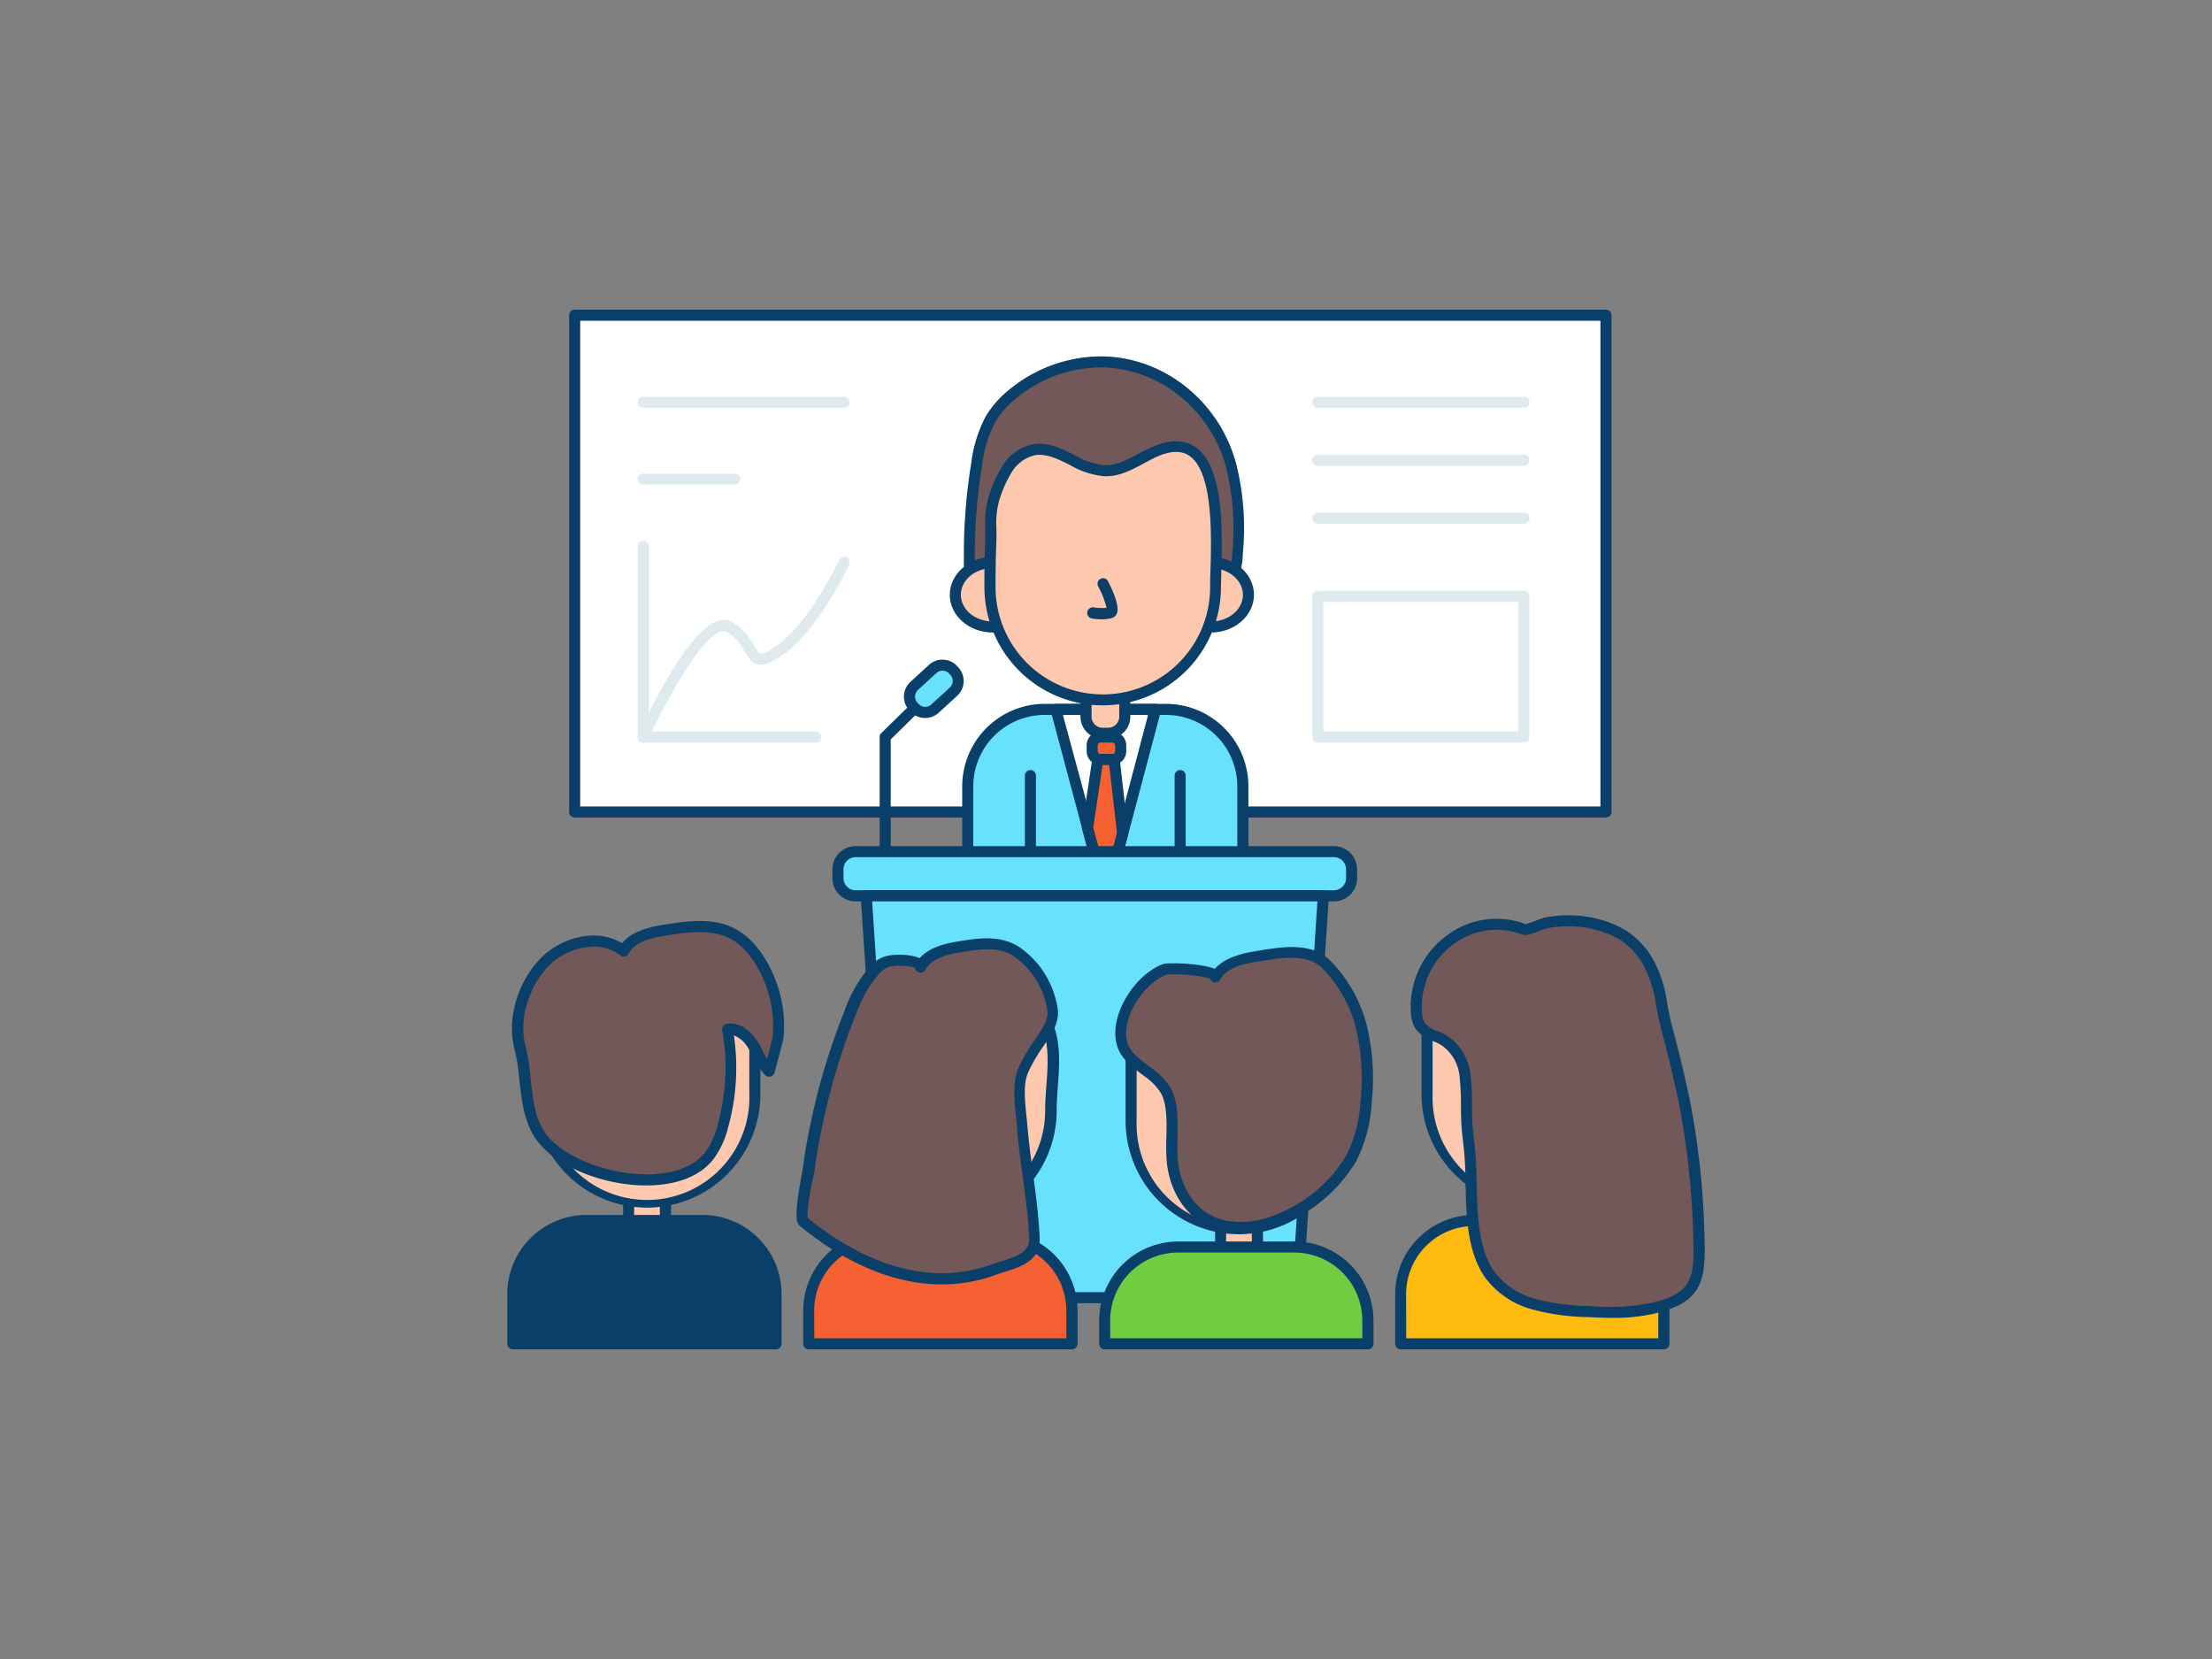 <svg xmlns="http://www.w3.org/2000/svg" viewBox="0 0 400 300"><rect x="0" y="0" width="400" height="300" fill="#808080" stroke="none"/><g id="_493_conference_presentation_outline" data-name="#493_conference_presentation_outline"><rect x="103.92" y="57.03" width="186.48" height="89.79" fill="#fff"/><path d="M290.41,147.83H103.92a1,1,0,0,1-1-1V57a1,1,0,0,1,1-1H290.41a1,1,0,0,1,1,1v89.8A1,1,0,0,1,290.41,147.83Zm-185.49-2H289.41V58H104.92Z" fill="#093f68"/><path d="M160.07,155.85a1,1,0,0,1-1-1V133.28a1,1,0,0,1,.3-.72l7.8-7.64a1,1,0,0,1,1.4,1.43l-7.5,7.35v21.15A1,1,0,0,1,160.07,155.85Z" fill="#093f68"/><rect x="163.97" y="121.77" width="9.78" height="5.57" rx="2.62" transform="translate(-39.79 146.72) rotate(-42.48)" fill="#68e1fd"/><path d="M167.3,129.83h-.16a3.54,3.54,0,0,1-2.51-1.17l-.23-.24a3.63,3.63,0,0,1,.23-5.11l3.35-3.07a3.61,3.61,0,0,1,5.11.22l.22.25a3.61,3.61,0,0,1-.22,5.11l-3.35,3.07A3.61,3.61,0,0,1,167.3,129.83Zm3.12-8.55a1.63,1.63,0,0,0-1.09.42L166,124.77a1.56,1.56,0,0,0-.52,1.13,1.6,1.6,0,0,0,.42,1.16l.22.24a1.61,1.61,0,0,0,1.12.53,1.7,1.7,0,0,0,1.17-.43l3.35-3.07h0a1.62,1.62,0,0,0,.1-2.28l-.22-.25a1.66,1.66,0,0,0-1.13-.52Z" fill="#093f68"/><path d="M224.74,165.37V142.19a13.9,13.9,0,0,0-13.9-13.91H188.9A13.91,13.91,0,0,0,175,142.19v23.18Z" fill="#68e1fd"/><path d="M224.74,166.37H175a1,1,0,0,1-1-1V142.19a14.93,14.93,0,0,1,14.91-14.91h21.94a14.92,14.92,0,0,1,14.9,14.91v23.18A1,1,0,0,1,224.74,166.37Zm-48.75-2h47.75V142.19a12.92,12.92,0,0,0-12.9-12.91H188.9A12.92,12.92,0,0,0,176,142.19Z" fill="#093f68"/><polygon points="208.93 128.28 200.03 161.99 190.93 128.28 208.93 128.28" fill="#fff"/><path d="M200,163a1,1,0,0,1-1-.74L190,128.54a1,1,0,0,1,.18-.86,1,1,0,0,1,.79-.4h18a1,1,0,0,1,.8.39,1,1,0,0,1,.17.87L201,162.25a1,1,0,0,1-1,.74Zm-7.79-33.71L200,158.12l7.61-28.84Z" fill="#093f68"/><path d="M196.39,125.64h7a0,0,0,0,1,0,0v4a3,3,0,0,1-3,3h-1.05a3,3,0,0,1-3-3v-4A0,0,0,0,1,196.39,125.64Z" fill="#ffc9b0"/><path d="M200.39,133.6h-1a4,4,0,0,1-4-4v-4a1,1,0,0,1,1-1h7a1,1,0,0,1,1,1v4A4,4,0,0,1,200.39,133.6Zm-3-7v3a2,2,0,0,0,2,2h1a2,2,0,0,0,2-2v-3Z" fill="#093f68"/><path d="M176.06,106a11.54,11.54,0,0,1-.77-4.76A99.94,99.94,0,0,1,176.61,84a23.63,23.63,0,0,1,2.53-8.18,17.74,17.74,0,0,1,4.51-4.91,25.28,25.28,0,0,1,15.91-5.41c11.11.25,20.26,8.23,23.1,18.7a47.45,47.45,0,0,1,1.15,16,9.79,9.79,0,0,1-1.22,4.75c-1.93,2.94-5.79,1.32-8.68,1.41l-13.49.42c-5.45.17-10.85,1.09-16.32,1-1.71,0-4.95.41-6.55-.26A3,3,0,0,1,176.06,106Z" fill="#725858"/><path d="M180.33,108.84a8.47,8.47,0,0,1-3.16-.45,4,4,0,0,1-2-2,12.53,12.53,0,0,1-.87-5.2,101.92,101.92,0,0,1,1.33-17.44,24.47,24.47,0,0,1,2.66-8.53A18.71,18.71,0,0,1,183,70.07a26.13,26.13,0,0,1,16.55-5.62c11.12.25,21,8.24,24,19.44a48,48,0,0,1,1.18,16.36,10.76,10.76,0,0,1-1.38,5.23c-1.75,2.66-4.74,2.31-7.14,2a17,17,0,0,0-2.35-.17l-13.49.42c-2.26.07-4.56.27-6.79.47a86.41,86.41,0,0,1-9.58.5c-.47,0-1.05,0-1.68,0S181,108.84,180.33,108.84ZM199,66.44a24.18,24.18,0,0,0-14.77,5.21A16.64,16.64,0,0,0,180,76.27a22.18,22.18,0,0,0-2.41,7.85,98.78,98.78,0,0,0-1.31,17.09,11,11,0,0,0,.66,4.32h0a2,2,0,0,0,1,1,13.11,13.11,0,0,0,4.37.23c.68,0,1.31-.06,1.81,0a85.65,85.65,0,0,0,9.36-.49c2.26-.2,4.59-.41,6.91-.48l13.49-.42a18.4,18.4,0,0,1,2.64.18c2.59.31,4.24.38,5.23-1.14a9.09,9.09,0,0,0,1.07-4.27,46.21,46.21,0,0,0-1.12-15.7c-2.81-10.34-11.93-17.73-22.16-18Z" fill="#093f68"/><ellipse cx="179.52" cy="107.56" rx="6.76" ry="5.83" fill="#ffc9b0"/><path d="M179.52,114.38c-4.28,0-7.77-3.06-7.77-6.82s3.49-6.83,7.77-6.83,7.76,3.06,7.76,6.83S183.8,114.38,179.52,114.38Zm0-11.65c-3.18,0-5.77,2.16-5.77,4.83s2.59,4.82,5.77,4.82,5.76-2.16,5.76-4.82S182.69,102.73,179.52,102.73Z" fill="#093f68"/><ellipse cx="218.94" cy="107.56" rx="6.76" ry="5.83" fill="#ffc9b0"/><path d="M219,114.38c-4.29,0-7.77-3.06-7.77-6.82s3.48-6.83,7.77-6.83,7.76,3.06,7.76,6.83S223.23,114.38,219,114.38Zm0-11.65c-3.18,0-5.77,2.16-5.77,4.83s2.59,4.82,5.77,4.82,5.76-2.16,5.76-4.82S222.12,102.73,219,102.73Z" fill="#093f68"/><path d="M199.41,126.55a20.4,20.4,0,0,1-20.4-20.4c0-2.83,0-5.66.16-8.49.1-2.4-.24-5.18.54-7.44a23,23,0,0,1,2.44-5.47,7.66,7.66,0,0,1,4.75-3.4c4.45-.82,8.31,3.68,12.84,3.79,3.11.08,5.82-1.91,8.63-3.24,13.79-6.56,11.44,17,11.44,24.25A20.4,20.4,0,0,1,199.41,126.55Z" fill="#ffc9b0"/><path d="M199.41,127.55a21.42,21.42,0,0,1-21.4-21.4c0-2.5,0-5.48.16-8.53,0-.67,0-1.37,0-2.08a17,17,0,0,1,.59-5.65,23.56,23.56,0,0,1,2.55-5.7,8.59,8.59,0,0,1,5.4-3.83c2.75-.5,5.19.73,7.56,1.91a13.41,13.41,0,0,0,5.48,1.87c2.14.06,4.09-1,6.17-2.11.67-.36,1.34-.72,2-1,3.28-1.55,6-1.64,8.13-.26,5.34,3.48,5,15.4,4.8,22.52,0,1.13-.06,2.11-.06,2.9A21.42,21.42,0,0,1,199.41,127.55ZM188,82.25a4.67,4.67,0,0,0-.91.08,6.66,6.66,0,0,0-4.1,3,21.69,21.69,0,0,0-2.32,5.22,15.47,15.47,0,0,0-.48,5c0,.74,0,1.47,0,2.18-.14,3-.16,6-.16,8.44a19.4,19.4,0,0,0,38.8,0c0-.8,0-1.81.06-3,.18-6.27.51-17.93-3.89-20.79-1.5-1-3.58-.85-6.18.39-.64.31-1.28.65-1.93,1-2.22,1.19-4.52,2.44-7.16,2.35a15,15,0,0,1-6.33-2.08C191.53,83.13,189.77,82.25,188,82.25Z" fill="#093f68"/><path d="M199.35,112a12.47,12.47,0,0,1-1.91-.16,1,1,0,1,1,.35-2,9.41,9.41,0,0,0,2.31.08,16.39,16.39,0,0,0-1.53-3.92,1,1,0,0,1,1.77-.93c.86,1.64,2.2,4.59,1.61,5.91a1.42,1.42,0,0,1-1,.81A7,7,0,0,1,199.35,112Z" fill="#093f68"/><rect x="197.45" y="133.28" width="5.16" height="4.06" rx="1.5" fill="#f56132"/><path d="M201.11,138.33H199a2.5,2.5,0,0,1-2.5-2.49v-1.07a2.5,2.5,0,0,1,2.5-2.49h2.16a2.51,2.51,0,0,1,2.5,2.49v1.07A2.51,2.51,0,0,1,201.11,138.33ZM199,134.28a.49.49,0,0,0-.5.49v1.07a.49.49,0,0,0,.5.49h2.16a.5.5,0,0,0,.5-.49v-1.07a.5.5,0,0,0-.5-.49Z" fill="#093f68"/><polygon points="203.03 150.63 200.03 161.99 196.7 149.66 198.55 137.34 201.5 137.34 203.03 150.63" fill="#f56132"/><path d="M200,163a1,1,0,0,1-1-.74l-3.32-12.32a1,1,0,0,1,0-.41l1.85-12.33a1,1,0,0,1,1-.85h2.95a1,1,0,0,1,1,.88L204,150.51a.92.92,0,0,1,0,.37l-3,11.37a1,1,0,0,1-1,.74Zm-2.31-13.38,2.3,8.51,2-7.57-1.41-12.21h-1.2Z" fill="#093f68"/><path d="M186.33,166.37a1,1,0,0,1-1-1V140.25a1,1,0,0,1,2,0v25.12A1,1,0,0,1,186.33,166.37Z" fill="#093f68"/><path d="M213.41,166.37a1,1,0,0,1-1-1V140.25a1,1,0,0,1,2,0v25.12A1,1,0,0,1,213.41,166.37Z" fill="#093f68"/><rect x="151.53" y="154" width="92.87" height="7.99" rx="3.19" fill="#68e1fd"/><path d="M241.22,163H154.73a4.2,4.2,0,0,1-4.2-4.19v-1.61a4.2,4.2,0,0,1,4.2-4.19h86.49a4.2,4.2,0,0,1,4.19,4.19v1.61A4.2,4.2,0,0,1,241.22,163Zm-86.49-8a2.2,2.2,0,0,0-2.2,2.19v1.61a2.2,2.2,0,0,0,2.2,2.19h86.49a2.2,2.2,0,0,0,2.19-2.19v-1.61a2.2,2.2,0,0,0-2.19-2.19Z" fill="#093f68"/><polygon points="161.4 234.66 234.54 234.66 239.3 161.99 156.64 161.99 161.4 234.66" fill="#68e1fd"/><path d="M234.54,235.66H161.4a1,1,0,0,1-1-.94l-4.75-72.66a1,1,0,0,1,1-1.07H239.3a1,1,0,0,1,1,1.07l-4.76,72.66A1,1,0,0,1,234.54,235.66Zm-72.2-2h71.27L238.23,163H157.71Z" fill="#093f68"/><path d="M113.67,216.5h6.66a0,0,0,0,1,0,0v3.83a2.83,2.83,0,0,1-2.83,2.83h-1a2.83,2.83,0,0,1-2.83-2.83V216.5A0,0,0,0,1,113.67,216.5Z" fill="#ffc9b0"/><path d="M117.51,224.16h-1a3.84,3.84,0,0,1-3.83-3.83V216.5a1,1,0,0,1,1-1h6.66a1,1,0,0,1,1,1v3.83A3.83,3.83,0,0,1,117.51,224.16Zm-2.84-6.66v2.83a1.83,1.83,0,0,0,1.83,1.83h1a1.83,1.83,0,0,0,1.82-1.83V217.5Z" fill="#093f68"/><path d="M117,217.38h0a19.51,19.51,0,0,1-19.5-19.51V183.71c1.14,1.87,4.92,1.12,10.47-8.4,20.78,10.53,28.54,4.5,28.54,4.5v18.06A19.51,19.51,0,0,1,117,217.38Z" fill="#ffc9b0"/><path d="M117,218.38a20.53,20.53,0,0,1-20.5-20.51V183.71a1,1,0,0,1,1.85-.52.68.68,0,0,0,.64.34h0c.51,0,3.29-.45,8.11-8.72a1,1,0,0,1,1.31-.39c19.81,10,27.41,4.65,27.48,4.59a1,1,0,0,1,1.61.8v18.06A20.53,20.53,0,0,1,117,218.38ZM98.5,185.49v12.38a18.51,18.51,0,1,0,37,0V181.45c-3.24,1.3-11.57,2.87-27.15-4.83-3.51,5.81-6.72,8.88-9.34,8.91A3,3,0,0,1,98.5,185.49Z" fill="#093f68"/><path d="M140.31,243v-9a13.31,13.31,0,0,0-13.3-13.3H106A13.3,13.3,0,0,0,92.73,234v9Z" fill="#093f68"/><path d="M140.31,244H92.73a1,1,0,0,1-1-1v-9a14.32,14.32,0,0,1,14.3-14.3h21a14.32,14.32,0,0,1,14.3,14.3v9A1,1,0,0,1,140.31,244Zm-46.58-2h45.58v-8a12.32,12.32,0,0,0-12.3-12.3H106A12.31,12.31,0,0,0,93.73,234Z" fill="#093f68"/><path d="M94.85,194.49a34.24,34.24,0,0,0-.82-5c-1.39-5.18.63-11.39,4.28-15.32s10.22-5.46,14.47-2.21c1.42-2.6,4.74-3.33,7.66-3.8,4.18-.66,8.75-1.26,12.41.88s6.26,7.05,7.29,11.15a21.58,21.58,0,0,1,.55,7.38c-.06.62-1.6,6.12-1.59,6.14-1.37-1.3-2-3.18-3-4.79s-2.71-3.1-4.57-2.75a39.33,39.33,0,0,1-.86,17.59,14.74,14.74,0,0,1-2.49,5.33c-6.36,7.91-25.28,3.78-30.47-3.65C95.52,202.29,95.25,198.33,94.85,194.49Z" fill="#725858"/><path d="M116.9,214.36H116c-7.87-.28-15.88-3.78-19.07-8.35-2.18-3.13-2.57-6.93-3-10.61l-.09-.8a31.84,31.84,0,0,0-.79-4.85c-1.41-5.3.4-11.83,4.52-16.26,3.55-3.82,10.07-5.85,14.93-2.92,1.73-2.15,4.74-2.91,7.78-3.39,4.7-.75,9.24-1.24,13.06,1,4.15,2.42,6.73,7.67,7.76,11.77a22.6,22.6,0,0,1,.58,7.72c-.05.43-.47,2-1.29,5.06-.16.58-.28,1-.32,1.16a.92.92,0,0,1-.25.5,1,1,0,0,1-1.41.05.38.38,0,0,1-.09-.09A12.45,12.45,0,0,1,136.1,191c-.29-.54-.55-1.06-.85-1.55a5.12,5.12,0,0,0-2.54-2.22A40.27,40.27,0,0,1,131.63,204a16,16,0,0,1-2.67,5.69C126.53,212.73,122.27,214.36,116.9,214.36Zm-9.57-43.17a11.78,11.78,0,0,0-8.28,3.65c-3.61,3.88-5.28,9.8-4,14.38a34.86,34.86,0,0,1,.84,5.16h0l.08.81c.36,3.42.73,7,2.61,9.67,2.81,4,10.33,7.24,17.5,7.49,5.17.17,9.21-1.21,11.37-3.89a14.18,14.18,0,0,0,2.31-5,38.3,38.3,0,0,0,.84-17.13,1,1,0,0,1,.8-1.17c2.39-.44,4.46,1.37,5.6,3.21.34.56.64,1.13.92,1.68s.51,1,.79,1.44c.39-1.45,1-3.68,1-4.05a20.55,20.55,0,0,0-.53-7c-.93-3.71-3.22-8.42-6.83-10.54-3.25-1.9-7.4-1.44-11.74-.75-2.73.43-5.74,1.08-6.94,3.29a1,1,0,0,1-1.49.31A7.86,7.86,0,0,0,107.33,171.19Z" fill="#093f68"/><path d="M167.2,219.48h6.66a0,0,0,0,1,0,0v3.83a2.83,2.83,0,0,1-2.83,2.83h-1a2.83,2.83,0,0,1-2.83-2.83v-3.83A0,0,0,0,1,167.2,219.48Z" fill="#ffc9b0"/><path d="M171,227.14h-1a3.82,3.82,0,0,1-3.82-3.82v-3.84a1,1,0,0,1,1-1h6.65a1,1,0,0,1,1,1v3.84A3.82,3.82,0,0,1,171,227.14Zm-2.83-6.66v2.84a1.83,1.83,0,0,0,1.82,1.82h1a1.83,1.83,0,0,0,1.82-1.82v-2.84Z" fill="#093f68"/><path d="M170.52,220.36a19.73,19.73,0,0,1-15.86-8.15c-4.41-6.16-3.86-14.42-2.86-21.6.55-4,1.77-8.3,4.95-10.87a13.58,13.58,0,0,1,4.57-2.3c5-1.58,9.13-.23,14.06-.15,4.68.08,8.92.88,12,4.77,4.65,5.8,2.61,12.19,2.61,18.79A19.51,19.51,0,0,1,170.52,220.36Z" fill="#ffc9b0"/><path d="M170.52,221.36h0a20.86,20.86,0,0,1-16.67-8.57c-4.52-6.3-4.13-14.45-3-22.31.77-5.55,2.46-9.21,5.32-11.52a14.46,14.46,0,0,1,4.89-2.47c3.68-1.16,6.94-.83,10.09-.51,1.39.14,2.82.29,4.3.31,4.35.08,9.27.75,12.8,5.15,3.8,4.73,3.42,9.87,3.05,14.85-.1,1.49-.22,3-.22,4.56A20.53,20.53,0,0,1,170.52,221.36Zm-4-43.68a16,16,0,0,0-4.93.71,12.63,12.63,0,0,0-4.24,2.13c-2.44,2-3.9,5.22-4.59,10.23-1,7.46-1.42,15.14,2.68,20.87a18.84,18.84,0,0,0,15.05,7.74A18.53,18.53,0,0,0,189,200.85c0-1.59.12-3.18.23-4.71.35-4.8.68-9.33-2.62-13.45-3-3.75-7.2-4.33-11.28-4.4-1.56,0-3-.17-4.46-.32A42.74,42.74,0,0,0,166.55,177.68Z" fill="#093f68"/><path d="M193.83,243v-6a13.3,13.3,0,0,0-13.3-13.3h-21a13.3,13.3,0,0,0-13.3,13.3v6Z" fill="#f56132"/><path d="M193.83,244H146.25a1,1,0,0,1-1-1v-6a14.32,14.32,0,0,1,14.3-14.3h21a14.32,14.32,0,0,1,14.3,14.3v6A1,1,0,0,1,193.83,244Zm-46.58-2h45.58v-5a12.32,12.32,0,0,0-12.3-12.3h-21a12.32,12.32,0,0,0-12.3,12.3Z" fill="#093f68"/><path d="M148.92,197.52a119,119,0,0,1,4.72-14.34,24.09,24.09,0,0,1,4.54-7.88c1.44-1.5,2.84-1.72,4.8-1.64.42,0,3.94.22,3.36,1.22,1.54-2.65,4.84-3.3,7.62-3.74,3.51-.56,7.16-1,10.2,1.23a15.47,15.47,0,0,1,5.9,9.09,6.69,6.69,0,0,1,.25,2.13,7.92,7.92,0,0,1-1.44,3.46c-1.29,2.08-3.08,4.45-4,6.71-1.08,2.72-.37,6.8-.14,9.64.57,6.91,2,13.72,2.28,20.66.14,3.92-4.49,4.46-7.36,5.54a27.53,27.53,0,0,1-13.79,1.32c-7.63-1.17-14.6-5.11-20.59-10-.88-.72.76-8.66.92-9.94.39-3,1-6,1.62-9C148.17,200.52,148.53,199,148.92,197.52Z" fill="#725858"/><path d="M170.3,232.26a30.65,30.65,0,0,1-4.56-.35c-7-1.07-14.08-4.5-21.07-10.19-.82-.67-1-2.14.33-9.48.11-.64.2-1.13.23-1.37.34-2.64.85-5.43,1.64-9.05.33-1.53.69-3,1.08-4.55h0a122.26,122.26,0,0,1,4.76-14.46,25.15,25.15,0,0,1,4.75-8.21c1.67-1.73,3.37-2,5.56-1.94a9.39,9.39,0,0,1,3.29.59c2.05-2.24,5.39-2.77,7.5-3.1,3.13-.5,7.42-1.18,10.95,1.42a16.42,16.42,0,0,1,6.27,9.65,7.79,7.79,0,0,1,.28,2.44,8.85,8.85,0,0,1-1.59,3.92c-.36.57-.75,1.17-1.16,1.78a28.53,28.53,0,0,0-2.73,4.77c-.8,2-.48,5.11-.23,7.6.06.56.12,1.09.16,1.59.24,2.9.64,5.85,1,8.69.54,3.92,1.09,8,1.25,12s-3.62,5.14-6.38,6c-.57.18-1.13.35-1.63.54A27.88,27.88,0,0,1,170.3,232.26Zm-24.23-12c6.67,5.39,13.39,8.64,20,9.65a26.41,26.41,0,0,0,13.29-1.27c.53-.2,1.13-.38,1.75-.57,3-.94,5-1.72,5-4-.15-3.94-.7-7.94-1.23-11.8-.39-2.88-.8-5.85-1-8.81,0-.48-.1-1-.15-1.54-.29-2.71-.63-6.07.35-8.55a29.49,29.49,0,0,1,2.92-5.13c.4-.59.78-1.18,1.13-1.74a7.29,7.29,0,0,0,1.3-3,6,6,0,0,0-.24-1.81,14.46,14.46,0,0,0-5.51-8.52c-2.64-2-5.84-1.63-9.45-1.06-2.8.45-5.64,1.07-6.91,3.26h0a1,1,0,0,1-1.86-.37,10.34,10.34,0,0,0-2.4-.36c-1.81-.06-2.87.12-4,1.34a23.4,23.4,0,0,0-4.33,7.57,117.66,117.66,0,0,0-4.68,14.22h0c-.38,1.46-.74,3-1.07,4.47-.78,3.55-1.27,6.29-1.61,8.88,0,.26-.12.78-.24,1.45C146.68,214.23,145.82,219.14,146.07,220.28Zm0,.1Zm2.82-22.86h0Z" fill="#093f68"/><path d="M220.72,221.32h6.66a0,0,0,0,1,0,0v3.83a2.83,2.83,0,0,1-2.83,2.83h-1a2.83,2.83,0,0,1-2.83-2.83v-3.83A0,0,0,0,1,220.72,221.32Z" fill="#ffc9b0"/><path d="M224.55,229h-1a3.82,3.82,0,0,1-3.82-3.82v-3.83a1,1,0,0,1,1-1h6.66a1,1,0,0,1,1,1v3.83A3.83,3.83,0,0,1,224.55,229Zm-2.83-6.65v2.83a1.83,1.83,0,0,0,1.82,1.82h1a1.83,1.83,0,0,0,1.83-1.82v-2.83Z" fill="#093f68"/><path d="M224.05,222.19h0a19.5,19.5,0,0,1-19.51-19.51V188.52c1.14,1.87,4.93,1.13,10.47-8.39,20.78,10.52,28.54,4.49,28.54,4.49v18.06A19.5,19.5,0,0,1,224.05,222.19Z" fill="#ffc9b0"/><path d="M224.05,223.19a20.53,20.53,0,0,1-20.51-20.51V188.52a1,1,0,0,1,1.85-.52.68.68,0,0,0,.64.34h0c.51,0,3.29-.44,8.11-8.72a1,1,0,0,1,1.32-.39c19.8,10,27.4,4.65,27.48,4.59a1,1,0,0,1,1.05-.09,1,1,0,0,1,.55.89v18.06A20.53,20.53,0,0,1,224.05,223.19ZM205.54,190.3v12.38a18.51,18.51,0,1,0,37,0V186.26c-3.24,1.31-11.57,2.87-27.15-4.82-3.5,5.8-6.72,8.88-9.34,8.9A2.28,2.28,0,0,1,205.54,190.3Z" fill="#093f68"/><path d="M247.35,243v-4.2a13.29,13.29,0,0,0-13.3-13.3h-21a13.29,13.29,0,0,0-13.3,13.3V243Z" fill="#70cc40"/><path d="M247.35,244H199.77a1,1,0,0,1-1-1v-4.2a14.31,14.31,0,0,1,14.3-14.3h21a14.31,14.31,0,0,1,14.3,14.3V243A1,1,0,0,1,247.35,244Zm-46.58-2h45.58v-3.2a12.31,12.31,0,0,0-12.3-12.3h-21a12.31,12.31,0,0,0-12.3,12.3Z" fill="#093f68"/><path d="M207.5,193.83c-1.84-1.4-3.77-2.7-4.48-4.74-1.72-4.93,3-12.16,7.64-13.78,1.05-.38,9.83.23,9.16,1.45,1.42-2.59,4.74-3.33,7.67-3.79,4.06-.65,9.3-1.66,12.4,1.55a24.75,24.75,0,0,1,6.23,11,40.08,40.08,0,0,1,.92,13.73,25.2,25.2,0,0,1-2.75,10.39,26.5,26.5,0,0,1-13.46,11.12,16.8,16.8,0,0,1-9.31,1c-5.7-1.21-8.9-6.16-9.49-11.61-.42-3.84.69-9.56-1.21-13A11.66,11.66,0,0,0,207.5,193.83Z" fill="#725858"/><path d="M224.29,223a14.38,14.38,0,0,1-3-.3c-5.64-1.18-9.58-6-10.29-12.47a37.81,37.81,0,0,1-.08-4.45c.07-3,.13-6.1-1-8.13a11,11,0,0,0-3-3.06l-.46-.34c-1.77-1.33-3.61-2.71-4.36-4.86-1.91-5.46,3.11-13.24,8.25-15.06.87-.3,6.88-.14,9.34.87,1.75-2,4.69-2.78,7.66-3.25l.54-.09c4.19-.67,9.41-1.51,12.74,1.93a25.82,25.82,0,0,1,6.47,11.43,40.56,40.56,0,0,1,.95,14.07,26.26,26.26,0,0,1-2.87,10.8,27.68,27.68,0,0,1-14,11.57A19.66,19.66,0,0,1,224.29,223ZM212,176.19a5.18,5.18,0,0,0-1.06.07c-4.17,1.47-8.51,8.19-7,12.5.55,1.58,2.07,2.72,3.67,3.92l.47.35h0a12.72,12.72,0,0,1,3.59,3.68c1.39,2.5,1.32,5.88,1.25,9.14A35.37,35.37,0,0,0,213,210c.48,4.4,3,9.54,8.71,10.74a15.88,15.88,0,0,0,8.75-1,25.69,25.69,0,0,0,12.94-10.69,24.33,24.33,0,0,0,2.62-10,38.57,38.57,0,0,0-.89-13.38,23.88,23.88,0,0,0-6-10.56c-2.6-2.69-7.25-1.94-11-1.34l-.55.08c-2.72.44-5.74,1.09-6.94,3.29h0a1,1,0,0,1-1.36.4,1,1,0,0,1-.48-.62A27.28,27.28,0,0,0,212,176.19Zm6.91.09Z" fill="#093f68"/><path d="M274.24,216.5h6.66a0,0,0,0,1,0,0v3.83a2.83,2.83,0,0,1-2.83,2.83h-1a2.83,2.83,0,0,1-2.83-2.83V216.5A0,0,0,0,1,274.24,216.5Z" fill="#ffc9b0"/><path d="M278.07,224.16h-1a3.83,3.83,0,0,1-3.82-3.83V216.5a1,1,0,0,1,1-1h6.66a1,1,0,0,1,1,1v3.83A3.84,3.84,0,0,1,278.07,224.16Zm-2.83-6.66v2.83a1.83,1.83,0,0,0,1.82,1.83h1a1.83,1.83,0,0,0,1.83-1.83V217.5Z" fill="#093f68"/><path d="M277.57,217.38h0a19.51,19.51,0,0,1-19.51-19.51V183.71c1.14,1.87,4.93,1.12,10.48-8.4,20.78,10.53,28.53,4.5,28.53,4.5v18.06A19.51,19.51,0,0,1,277.57,217.38Z" fill="#ffc9b0"/><path d="M277.57,218.38a20.53,20.53,0,0,1-20.51-20.51V183.71a1,1,0,0,1,.73-1,1,1,0,0,1,1.12.45.66.66,0,0,0,.66.34c.5,0,3.28-.45,8.1-8.72a1,1,0,0,1,1.32-.39c19.8,10,27.4,4.65,27.48,4.59a1,1,0,0,1,1-.09,1,1,0,0,1,.55.89v18.06A20.52,20.52,0,0,1,277.57,218.38Zm-18.51-32.89v12.38a18.51,18.51,0,1,0,37,0V181.45c-3.24,1.3-11.57,2.87-27.15-4.83-3.5,5.81-6.72,8.88-9.34,8.91A3,3,0,0,1,259.06,185.49Z" fill="#093f68"/><path d="M300.87,243v-9a13.3,13.3,0,0,0-13.3-13.3h-21a13.31,13.31,0,0,0-13.3,13.3v9Z" fill="#ffbc0e"/><path d="M300.87,244H253.29a1,1,0,0,1-1-1v-9a14.32,14.32,0,0,1,14.3-14.3h21a14.32,14.32,0,0,1,14.3,14.3v9A1,1,0,0,1,300.87,244Zm-46.58-2h45.58v-8a12.31,12.31,0,0,0-12.3-12.3h-21a12.32,12.32,0,0,0-12.3,12.3Z" fill="#093f68"/><path d="M259.93,187.53a6.64,6.64,0,0,1-3.09-2,4.9,4.9,0,0,1-.7-2.52c-.65-10.51,9.57-18.68,19.51-15,.58.22,3.23-1,4-1.17a21.17,21.17,0,0,1,5.33-.34,19.64,19.64,0,0,1,8.45,2.47,14.23,14.23,0,0,1,4.92,5.48c1.9,3.36,2,7.18,2.95,10.89,1.23,4.65,2.4,9.32,3.37,14a144,144,0,0,1,2.6,25.28c.19,6.82-.59,10-8.23,11.86a42.14,42.14,0,0,1-11.77.6,40,40,0,0,1-9.93-1.36,14.64,14.64,0,0,1-8.1-5.61c-4.31-6.55-2.59-16.68-3.68-24.1-.57-3.88-.14-7.46-.59-11.32a8.8,8.8,0,0,0-3.93-6.72A11,11,0,0,0,259.93,187.53Z" fill="#725858"/><path d="M291.72,238.31c-1.49,0-3-.06-4.51-.14a41.19,41.19,0,0,1-10.18-1.4,15.69,15.69,0,0,1-8.65-6c-3.09-4.7-3.23-10.89-3.37-16.88a63.69,63.69,0,0,0-.46-7.62,45.76,45.76,0,0,1-.36-6.19,47.84,47.84,0,0,0-.23-5.17,7.75,7.75,0,0,0-3.44-6,8.23,8.23,0,0,0-1-.48h0l-.34-.15a6.84,6.84,0,0,1-3.18-2.2,6,6,0,0,1-.87-3,16,16,0,0,1,6.48-13.9,14.93,14.93,0,0,1,14.26-2.08,14.79,14.79,0,0,0,2-.67,11.89,11.89,0,0,1,1.54-.52,22.18,22.18,0,0,1,5.58-.35,20.45,20.45,0,0,1,8.9,2.61A15,15,0,0,1,299.2,174a23.34,23.34,0,0,1,2.3,7.55c.22,1.18.44,2.4.75,3.57,1.5,5.67,2.54,10,3.38,14.09a147.32,147.32,0,0,1,2.62,25.45c.21,7.5-1,10.95-9,12.86A32.1,32.1,0,0,1,291.72,238.31Zm-31.39-51.7c.36.16.78.35,1.19.58a9.74,9.74,0,0,1,4.42,7.47,47.48,47.48,0,0,1,.25,5.38,42,42,0,0,0,.34,5.92,64.35,64.35,0,0,1,.48,7.87c.14,5.7.27,11.6,3,15.82a13.73,13.73,0,0,0,7.56,5.21,39.24,39.24,0,0,0,9.69,1.31,40.49,40.49,0,0,0,11.49-.58c7-1.68,7.65-4.31,7.46-10.85a145.61,145.61,0,0,0-2.58-25.11c-.83-4-1.87-8.35-3.35-14-.33-1.25-.56-2.5-.79-3.72a21.37,21.37,0,0,0-2.07-6.93,13.17,13.17,0,0,0-4.55-5.11,18.76,18.76,0,0,0-8-2.33,20,20,0,0,0-5.07.32,11.3,11.3,0,0,0-1.21.42c-1.8.68-2.66.95-3.31.71a13,13,0,0,0-12.49,1.78A14,14,0,0,0,257.14,183a4.1,4.1,0,0,0,.52,2,5.16,5.16,0,0,0,2.32,1.49Z" fill="#093f68"/><path d="M152.64,73.75H116.33a1,1,0,1,1,0-2h36.31a1,1,0,0,1,0,2Z" fill="#dfeaef"/><path d="M132.82,87.64H116.33a1,1,0,0,1,0-2h16.49a1,1,0,0,1,0,2Z" fill="#dfeaef"/><path d="M147.53,134.28h-31.2a1,1,0,0,1-1-1V98.77a1,1,0,0,1,2,0v33.51h30.2a1,1,0,0,1,0,2Z" fill="#dfeaef"/><path d="M116.33,134.28a1,1,0,0,1-.41-.09,1,1,0,0,1-.5-1.33c.87-1.91,8.62-18.77,14.37-20.59a3.2,3.2,0,0,1,2.65.25,10.65,10.65,0,0,1,3.95,4.29c.4.69.74,1.29,1.07,1.36s1,0,3-1.43c5.93-4.13,11.22-15.32,11.27-15.43a1,1,0,1,1,1.81.84c-.22.48-5.56,11.8-11.94,16.24-2.13,1.48-3.46,2-4.59,1.73s-1.76-1.26-2.37-2.31a8.56,8.56,0,0,0-3.23-3.57,1.2,1.2,0,0,0-1-.06c-4.15,1.31-10.9,14.53-13.15,19.51A1,1,0,0,1,116.33,134.28Z" fill="#dfeaef"/><path d="M275.57,73.75H238.3a1,1,0,0,1,0-2h37.27a1,1,0,0,1,0,2Z" fill="#dfeaef"/><path d="M275.57,84.23H238.3a1,1,0,0,1,0-2h37.27a1,1,0,0,1,0,2Z" fill="#dfeaef"/><path d="M275.57,94.71H238.3a1,1,0,0,1,0-2h37.27a1,1,0,0,1,0,2Z" fill="#dfeaef"/><path d="M275.57,134.28H238.3a1,1,0,0,1-1-1V107.84a1,1,0,0,1,1-1h37.27a1,1,0,0,1,1,1v25.44A1,1,0,0,1,275.57,134.28Zm-36.27-2h35.27V108.84H239.3Z" fill="#dfeaef"/></g></svg>